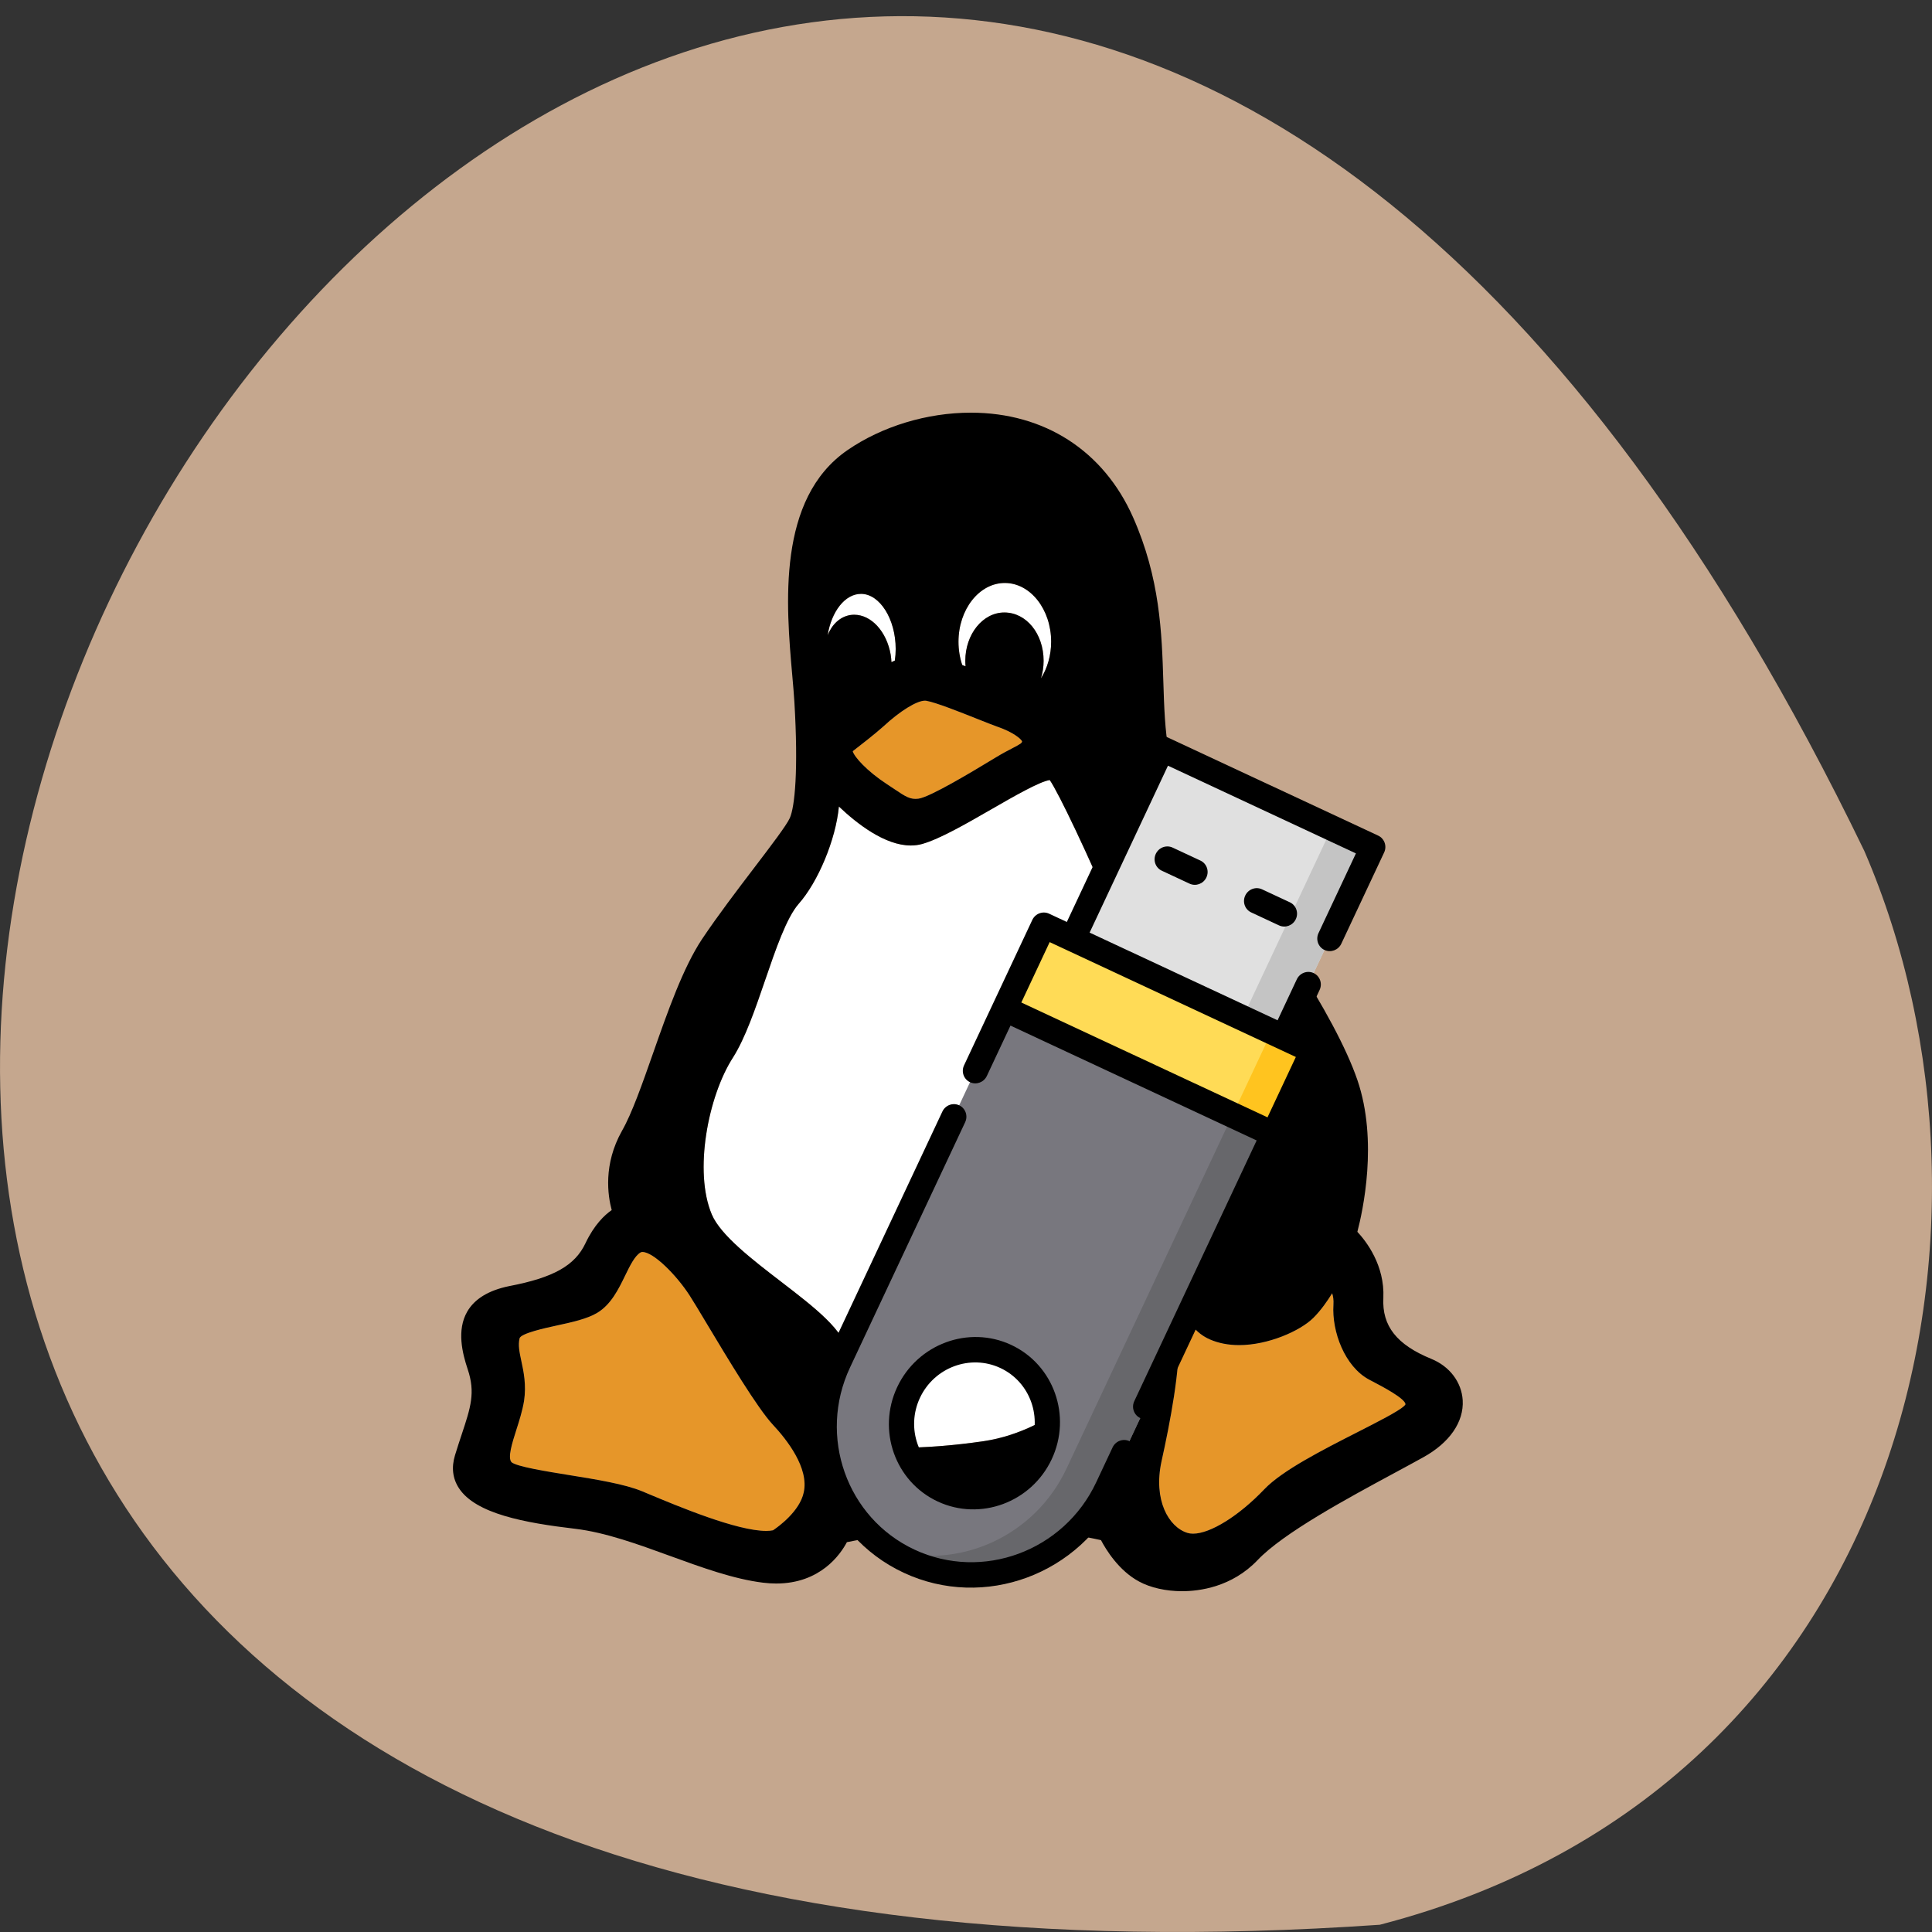 <svg xmlns="http://www.w3.org/2000/svg" viewBox="0 0 256 256"><rect x="0" y="0" width="256" height="256" fill="#333333" stroke="none"/><path d="m 182.83 255.04 c -368.15 25.429 -92.2 -465.65 64.2 -142.29 21.558 49.828 5.804 124.13 -64.2 142.29 z" fill="#c5a78e" color="#000"/><g transform="matrix(0.306 0 0 0.305 48.583 54.681)"><g fill="#fff"><path d="m 259.35 110.18 c -0.076 -0.789 -0.112 -1.578 -0.112 -2.369 0 -11.578 7.584 -20.997 16.903 -20.997 9.537 0 17.01 9.223 17.01 20.997 0 2.666 -0.401 5.236 -1.148 7.61 2.795 -4.442 4.412 -10.03 4.412 -15.892 0 -14.08 -9 -25.535 -20.06 -25.535 -11.06 0 -20.06 11.455 -20.06 25.535 0 3.461 0.542 6.849 1.615 10.1 0.467 0.178 0.949 0.363 1.443 0.552 z"/><path d="m 209.41 87.92 c 0.604 -0.092 1.157 -0.134 1.707 -0.134 7.418 0 14.07 7.281 15.812 17.311 0.175 1.1 0.285 2.196 0.334 3.277 0.482 -0.245 0.972 -0.475 1.471 -0.688 0.245 -1.739 0.364 -3.369 0.364 -5.01 0 -12.986 -6.879 -23.957 -15.02 -23.957 -6.933 0 -12.775 7.636 -14.44 17.95 1.896 -4.704 5.357 -8.02 9.771 -8.753 z"/><path d="m 349.09 349.86 c 1.865 -7.908 5.575 -28.1 2.063 -52.52 -4.438 -30.87 -47.875 -126.99 -55.35 -137.73 -4.36 0.609 -15.946 7.304 -25.342 12.733 -10.896 6.295 -22.17 12.807 -29.829 15.02 -1.6 0.453 -3.273 0.677 -4.997 0.677 -11.199 0 -23.32 -9.468 -31.13 -16.926 -1.365 14.472 -9.08 32.835 -17.423 42.27 -5.271 6.04 -9.982 19.854 -14.538 33.21 -4.22 12.367 -8.583 25.16 -13.925 33.592 -10.809 16.842 -17.01 49.555 -9.144 68.16 3.806 9.02 17.62 19.668 29.807 29.06 14.905 11.491 27.776 21.413 29.2 31.419 1.657 11.831 -4.635 18.388 -10.927 21.497 l 15.961 18.263 c 2.466 0.374 8.405 1.091 17.712 1.091 10.886 0 22.97 -0.952 35.907 -2.834 31.763 -4.705 53.886 -30.88 58.26 -36.438 0.023 -7.363 0.248 -40.12 2.396 -50.37 0.834 -3.945 4.04 -10.547 16.14 -10.547 1.881 -0.003 3.672 0.162 5.171 0.368 z"/></g><g fill="#e69629"><path d="m 210.49 147.08 c 0.623 2.422 6.136 8.617 14.71 14.242 1.217 0.781 2.359 1.558 3.431 2.286 4.756 3.232 6.871 4.559 10.29 4.098 5.03 -0.66 23.579 -11.904 31.499 -16.706 l 1.971 -1.194 c 2.949 -1.796 5.306 -3.02 7.2 -4.01 3.75 -1.951 4.089 -2.266 4.249 -2.978 -0.425 -1.103 -3.926 -4.056 -10.641 -6.364 -2.134 -0.764 -5.162 -1.974 -8.67 -3.374 -7.589 -3.03 -17.984 -7.176 -22.2 -7.922 -0.18 -0.034 -0.349 -0.045 -0.539 -0.045 -3.586 0 -10.831 4.499 -18.03 11.194 -3.549 3.204 -10.477 8.611 -13.272 10.772 z"/><path d="m 147.15 395.53 c -3.119 -5.222 -5.815 -9.735 -7.27 -11.984 -5.738 -8.931 -15.696 -18.907 -20.442 -18.907 -0.416 0 -0.635 0.097 -0.777 0.181 -2.533 1.442 -4.662 5.837 -6.723 10.08 -2.847 5.875 -6.075 12.535 -12.04 16.15 -4.41 2.676 -11.152 4.138 -17.668 5.555 -4.637 1.01 -15.493 3.362 -16 5.562 -0.703 2.968 -0.049 6.03 0.781 9.913 0.977 4.578 2.196 10.274 1.158 17.267 -0.732 4.386 -2.063 8.575 -3.354 12.627 -1.793 5.637 -3.826 12.03 -2.073 13.995 2.162 1.909 15.207 4.02 24.731 5.562 11.972 1.937 24.351 3.942 31.932 7.118 l 2.01 0.846 c 13.579 5.706 38.854 16.329 51.622 16.329 1.162 0 2.152 -0.094 2.951 -0.274 2.202 -1.482 11.531 -8.184 13.284 -16.424 2.394 -10.619 -7.338 -23 -13.349 -29.444 -6.672 -7.165 -19.445 -28.544 -28.773 -44.15 z"/><path d="m 435.76 420.97 l -1.556 -0.819 c -10.688 -5.65 -16.307 -20.984 -15.563 -32.542 0.139 -2.129 -0.126 -3.78 -0.557 -5.05 -1.974 3.247 -4.793 7.348 -8.143 10.697 -5.691 5.692 -19.584 11.833 -32.11 11.833 -4.67 0 -8.927 -0.823 -12.652 -2.448 -12.498 -5.451 -14.202 -21.08 -14.234 -28.917 -0.185 0.052 -0.354 0.112 -0.505 0.183 -0.764 2.701 -0.024 11.806 0.475 17.935 0.267 3.279 0.542 6.669 0.705 9.78 0.708 13.708 -3.658 36.958 -7.447 54.05 -3.597 16.732 3.097 28.464 11.224 30.997 0.73 0.232 1.551 0.346 2.453 0.346 7.487 0 19.886 -7.749 30.848 -19.285 7.788 -8.189 25.12 -17.04 40.42 -24.85 8.622 -4.402 17.537 -8.956 20.07 -11.271 0.564 -0.525 0.648 -0.819 0.65 -0.821 -0.16 -2.514 -10.273 -7.824 -14.08 -9.822 z"/></g><path d="m 461.07 411.09 c -15.01 -6.147 -21.437 -14.308 -20.816 -26.485 0.64 -14.212 -7.423 -24.62 -11.252 -28.733 2.313 -8.837 9.07 -39.41 0.007 -65.959 -9.743 -28.42 -39.49 -71.825 -70.18 -114.49 -12.565 -17.522 -13.159 -36.57 -13.846 -58.62 -0.658 -21.04 -1.4 -44.88 -13.13 -71.39 c -12.755 -28.862 -38.35 -45.41 -70.22 -45.41 c -18.961 0 -38.424 5.926 -53.4 16.257 -30.67 21.17 -26.616 67.32 -23.933 97.85 0.368 4.182 0.713 8.132 0.915 11.504 1.786 29.908 0.161 45.672 -1.964 50.46 -1.375 3.131 -8.143 12.04 -15.306 21.476 -7.408 9.758 -15.807 20.816 -22.691 31.12 -8.214 12.401 -14.845 31.355 -21.257 49.684 -4.692 13.411 -9.124 26.08 -13.438 33.655 -8.177 14.564 -6.142 28.14 -4.444 34.422 -3.096 2.15 -7.568 6.386 -11.343 14.366 -4.563 9.736 -13.821 14.967 -33.07 18.669 -8.847 1.81 -14.947 5.53 -18.14 11.06 -4.642 8.04 -2.113 18.15 0.193 25.06 3.408 10.151 1.284 16.577 -2.577 28.25 -0.89 2.691 -1.899 5.741 -2.921 9.102 -1.61 5.308 -1.029 10.131 1.722 14.341 7.27 11.11 28.486 15.03 50.33 17.613 13.04 1.548 27.312 6.763 41.12 11.808 13.525 4.942 27.511 10.05 40.22 11.605 1.932 0.243 3.846 0.364 5.691 0.364 19.19 0 27.866 -12.735 30.616 -17.967 6.894 -1.407 30.673 -5.912 55.18 -6.518 24.469 -0.697 48.14 4.135 54.85 5.635 2.108 4.04 7.667 13.253 16.527 18 4.87 2.662 11.647 4.188 18.588 4.188 0.002 0 0 0 0.002 0 7.413 0 21.516 -1.753 32.678 -13.497 11.133 -11.796 38.949 -26.859 59.26 -37.856 4.533 -2.454 8.773 -4.751 12.491 -6.822 11.41 -6.325 17.636 -15.362 17.08 -24.794 -0.464 -7.838 -5.65 -14.71 -13.534 -17.939 z m -184.73 -337.1 c 11.06 0 20.06 11.455 20.06 25.535 0 5.859 -1.617 11.449 -4.412 15.892 0.745 -2.374 1.148 -4.944 1.148 -7.61 0 -11.774 -7.47 -20.997 -17.01 -20.997 -9.32 0 -16.903 9.419 -16.903 20.997 0 0.791 0.039 1.58 0.112 2.369 -0.494 -0.188 -0.975 -0.374 -1.445 -0.552 -1.073 -3.25 -1.615 -6.638 -1.615 -10.1 0.001 -14.08 8.999 -25.535 20.06 -25.535 z m -34.02 51.17 c 4.214 0.744 14.606 4.892 22.2 7.922 3.508 1.4 6.539 2.61 8.67 3.374 6.715 2.308 10.217 5.261 10.641 6.364 -0.159 0.713 -0.499 1.027 -4.249 2.978 -1.894 0.985 -4.25 2.211 -7.2 4.01 l -1.971 1.194 c -7.92 4.803 -26.465 16.05 -31.499 16.706 -3.42 0.46 -5.535 -0.868 -10.29 -4.098 -1.073 -0.73 -2.214 -1.506 -3.431 -2.286 -8.573 -5.627 -14.09 -11.82 -14.71 -14.242 2.795 -2.16 9.723 -7.568 13.27 -10.771 7.2 -6.695 14.445 -11.194 18.03 -11.194 0.19 -0.003 0.362 0.01 0.541 0.044 z m -28.26 -46.44 c 8.142 0 15.02 10.97 15.02 23.957 0 1.638 -0.118 3.267 -0.364 5.01 -0.499 0.213 -0.989 0.445 -1.471 0.688 -0.049 -1.083 -0.161 -2.177 -0.334 -3.277 -1.742 -10.03 -8.394 -17.311 -15.812 -17.311 -0.549 0 -1.101 0.042 -1.707 0.134 -4.413 0.735 -7.875 4.049 -9.772 8.751 1.667 -10.313 7.51 -17.948 14.441 -17.948 z m -24.802 390.4 c -1.753 8.241 -11.08 14.942 -13.284 16.424 -0.799 0.18 -1.788 0.274 -2.951 0.274 -12.768 0 -38.04 -10.623 -51.622 -16.329 l -2.01 -0.846 c -7.583 -3.178 -19.961 -5.18 -31.932 -7.118 -9.525 -1.543 -22.568 -3.653 -24.731 -5.562 -1.753 -1.966 0.28 -8.358 2.073 -13.995 1.291 -4.052 2.624 -8.241 3.354 -12.627 1.036 -6.993 -0.181 -12.691 -1.158 -17.267 -0.829 -3.881 -1.484 -6.945 -0.781 -9.913 0.51 -2.199 11.366 -4.554 16 -5.562 6.518 -1.417 13.26 -2.879 17.668 -5.555 5.961 -3.611 9.189 -10.27 12.04 -16.15 2.061 -4.247 4.19 -8.642 6.723 -10.08 0.143 -0.086 0.361 -0.181 0.777 -0.181 4.746 0 14.704 9.975 20.442 18.907 1.455 2.249 4.151 6.76 7.27 11.984 9.329 15.609 22.1 36.987 28.773 44.15 6.01 6.44 15.742 18.825 13.349 29.445 z m 138.52 -109.09 c -2.145 10.243 -2.372 43 -2.396 50.37 -4.375 5.558 -26.498 31.732 -58.26 36.438 -12.938 1.88 -25.02 2.834 -35.907 2.834 -9.307 0 -15.246 -0.719 -17.712 -1.091 l -15.961 -18.263 c 6.292 -3.109 12.584 -9.666 10.927 -21.497 -1.42 -10 -14.291 -19.928 -29.2 -31.419 -12.187 -9.394 -26 -20.04 -29.807 -29.06 -7.865 -18.602 -1.665 -51.31 9.144 -68.16 5.342 -8.434 9.705 -21.23 13.925 -33.592 4.556 -13.356 9.268 -27.17 14.538 -33.21 8.345 -9.438 16.06 -27.801 17.423 -42.27 7.814 7.458 19.936 16.926 31.13 16.926 1.724 0 3.398 -0.225 4.997 -0.677 7.662 -2.213 18.931 -8.724 29.829 -15.02 9.396 -5.429 20.982 -12.12 25.342 -12.733 7.475 10.734 50.912 106.86 55.35 137.73 3.512 24.425 -0.198 44.616 -2.063 52.52 -1.501 -0.206 -3.29 -0.371 -5.17 -0.371 -12.1 0.001 -15.303 6.605 -16.14 10.55 z m 121.41 71.58 c -2.533 2.315 -11.449 6.869 -20.07 11.271 -15.295 7.808 -32.631 16.661 -40.42 24.85 -10.962 11.536 -23.361 19.285 -30.848 19.285 -0.901 0 -1.722 -0.114 -2.453 -0.346 -8.128 -2.533 -14.821 -14.266 -11.224 -30.997 3.789 -17.09 8.153 -40.34 7.447 -54.05 -0.163 -3.112 -0.438 -6.502 -0.705 -9.78 -0.499 -6.127 -1.239 -15.233 -0.475 -17.935 0.151 -0.071 0.319 -0.131 0.505 -0.183 0.032 7.836 1.734 23.467 14.234 28.917 3.725 1.625 7.982 2.448 12.652 2.448 12.521 0 26.414 -6.141 32.11 -11.833 3.351 -3.349 6.169 -7.45 8.143 -10.697 0.431 1.264 0.697 2.916 0.557 5.04 -0.744 11.558 4.873 26.891 15.563 32.542 l 1.556 0.819 c 3.807 1.996 13.92 7.307 14.08 9.824 -0.005 0 -0.089 0.296 -0.653 0.82 z"/><g transform="matrix(0.658 0.308 -0.313 0.669 224.38 83.75)"><path d="m 166.81,185.09 v 229.53 c 0,48.88 39.625,88.5 88.5,88.5 48.88,0 88.51,-39.625 88.51,-88.5 V 185.09 M 255.61,456.7 c -23.938,0 -43.34,-19.406 -43.34,-43.34 0,-23.938 19.406,-43.34 43.34,-43.34 23.938,0 43.34,19.406 43.34,43.34 0,23.939 -19.406,43.34 -43.34,43.34 z" fill="#78777e"/><path d="m 166.81,130.88 h 177.01 v 54.21 H 166.81 z" fill="#ffdb56"/><path d="M 185.97,7.5 H 324.66 V 130.88 H 185.97 z" fill="#e0e0e0"/><path d="m 316.82 185.09 v 229.53 c 0 44.29 -32.533 80.981 -75 87.48 4.402 0.674 8.91 1.023 13.5 1.023 48.88 0 88.5 -39.625 88.5 -88.5 v -229.53" fill="#67676b"/><path d="m 316.82 130.88 h 27 v 54.21 h -27 z" fill="#ffc41f"/><path d="m 297.66 7.5 h 27 v 123.38 h -27 z" fill="#c4c4c4"/><g><path d="M 343.82,123.38 H 332.16 V 96.769 c 0,-4.142 -3.358,-7.5 -7.5,-7.5 -4.142,0 -7.5,3.358 -7.5,7.5 V 123.38 H 193.47 V 15 h 123.69 v 51.766 c 0,4.142 3.358,7.5 7.5,7.5 4.142,0 7.5,-3.358 7.5,-7.5 V 7.496 c 0,-4.142 -3.358,-7.5 -7.5,-7.5 H 185.97 c -4.142,0 -7.5,3.358 -7.5,7.5 v 115.88 h -11.66 c -4.142,0 -7.5,3.358 -7.5,7.5 v 94.43 c 0,4.142 3.358,7.5 7.5,7.5 4.142,0 7.5,-3.358 7.5,-7.5 v -32.718 h 162.01 v 169.32 c 0,4.142 3.358,7.5 7.5,7.5 4.142,0 7.5,-3.358 7.5,-7.5 v -231.04 c -10e-4,-4.142 -3.359,-7.5 -7.501,-7.5 z m -169.51,15 h 162.01 v 39.21 H 174.31"/><path d="m 343.82,384.41 c -4.142,0 -7.5,3.358 -7.5,7.5 v 22.704 c 0,44.666 -36.34,81 -81,81 -44.666,0 -81,-36.34 -81,-81 v -159.31 c 0,-4.142 -3.358,-7.5 -7.5,-7.5 -4.142,0 -7.5,3.358 -7.5,7.5 v 159.31 c 0,52.938 43.07,96 96,96 52.937,0 96,-43.07 96,-96 V 391.91 c 0,-4.142 -3.358,-7.5 -7.5,-7.5 z"/><path d="m 216.74 57.47 c -4.142 0 -7.5 3.358 -7.5 7.5 0 4.142 3.358 7.5 7.5 7.5 h 18.287 c 4.142 0 7.5 -3.358 7.5 -7.5 0 -4.142 -3.358 -7.5 -7.5 -7.5 z"/><path d="m 275.59 57.47 c -4.142 0 -7.5 3.358 -7.5 7.5 0 4.142 3.358 7.5 7.5 7.5 h 18.287 c 4.142 0 7.5 -3.358 7.5 -7.5 0 -4.142 -3.358 -7.5 -7.5 -7.5 z"/><path d="m 306.45 413.36 c 0 -28.04 -22.809 -50.844 -50.844 -50.844 -28.04 0 -50.844 22.809 -50.844 50.844 0 28.04 22.809 50.845 50.844 50.845 28.04 0 50.844 -22.809 50.844 -50.845 z m -86.69 0 c 0 -19.765 16.08 -35.844 35.844 -35.844 19.765 0 35.844 16.08 35.844 35.844 0 19.765 -16.08 35.845 -35.844 35.845 -19.765 0 -35.844 -16.08 -35.844 -35.845 z"/></g></g></g></svg>